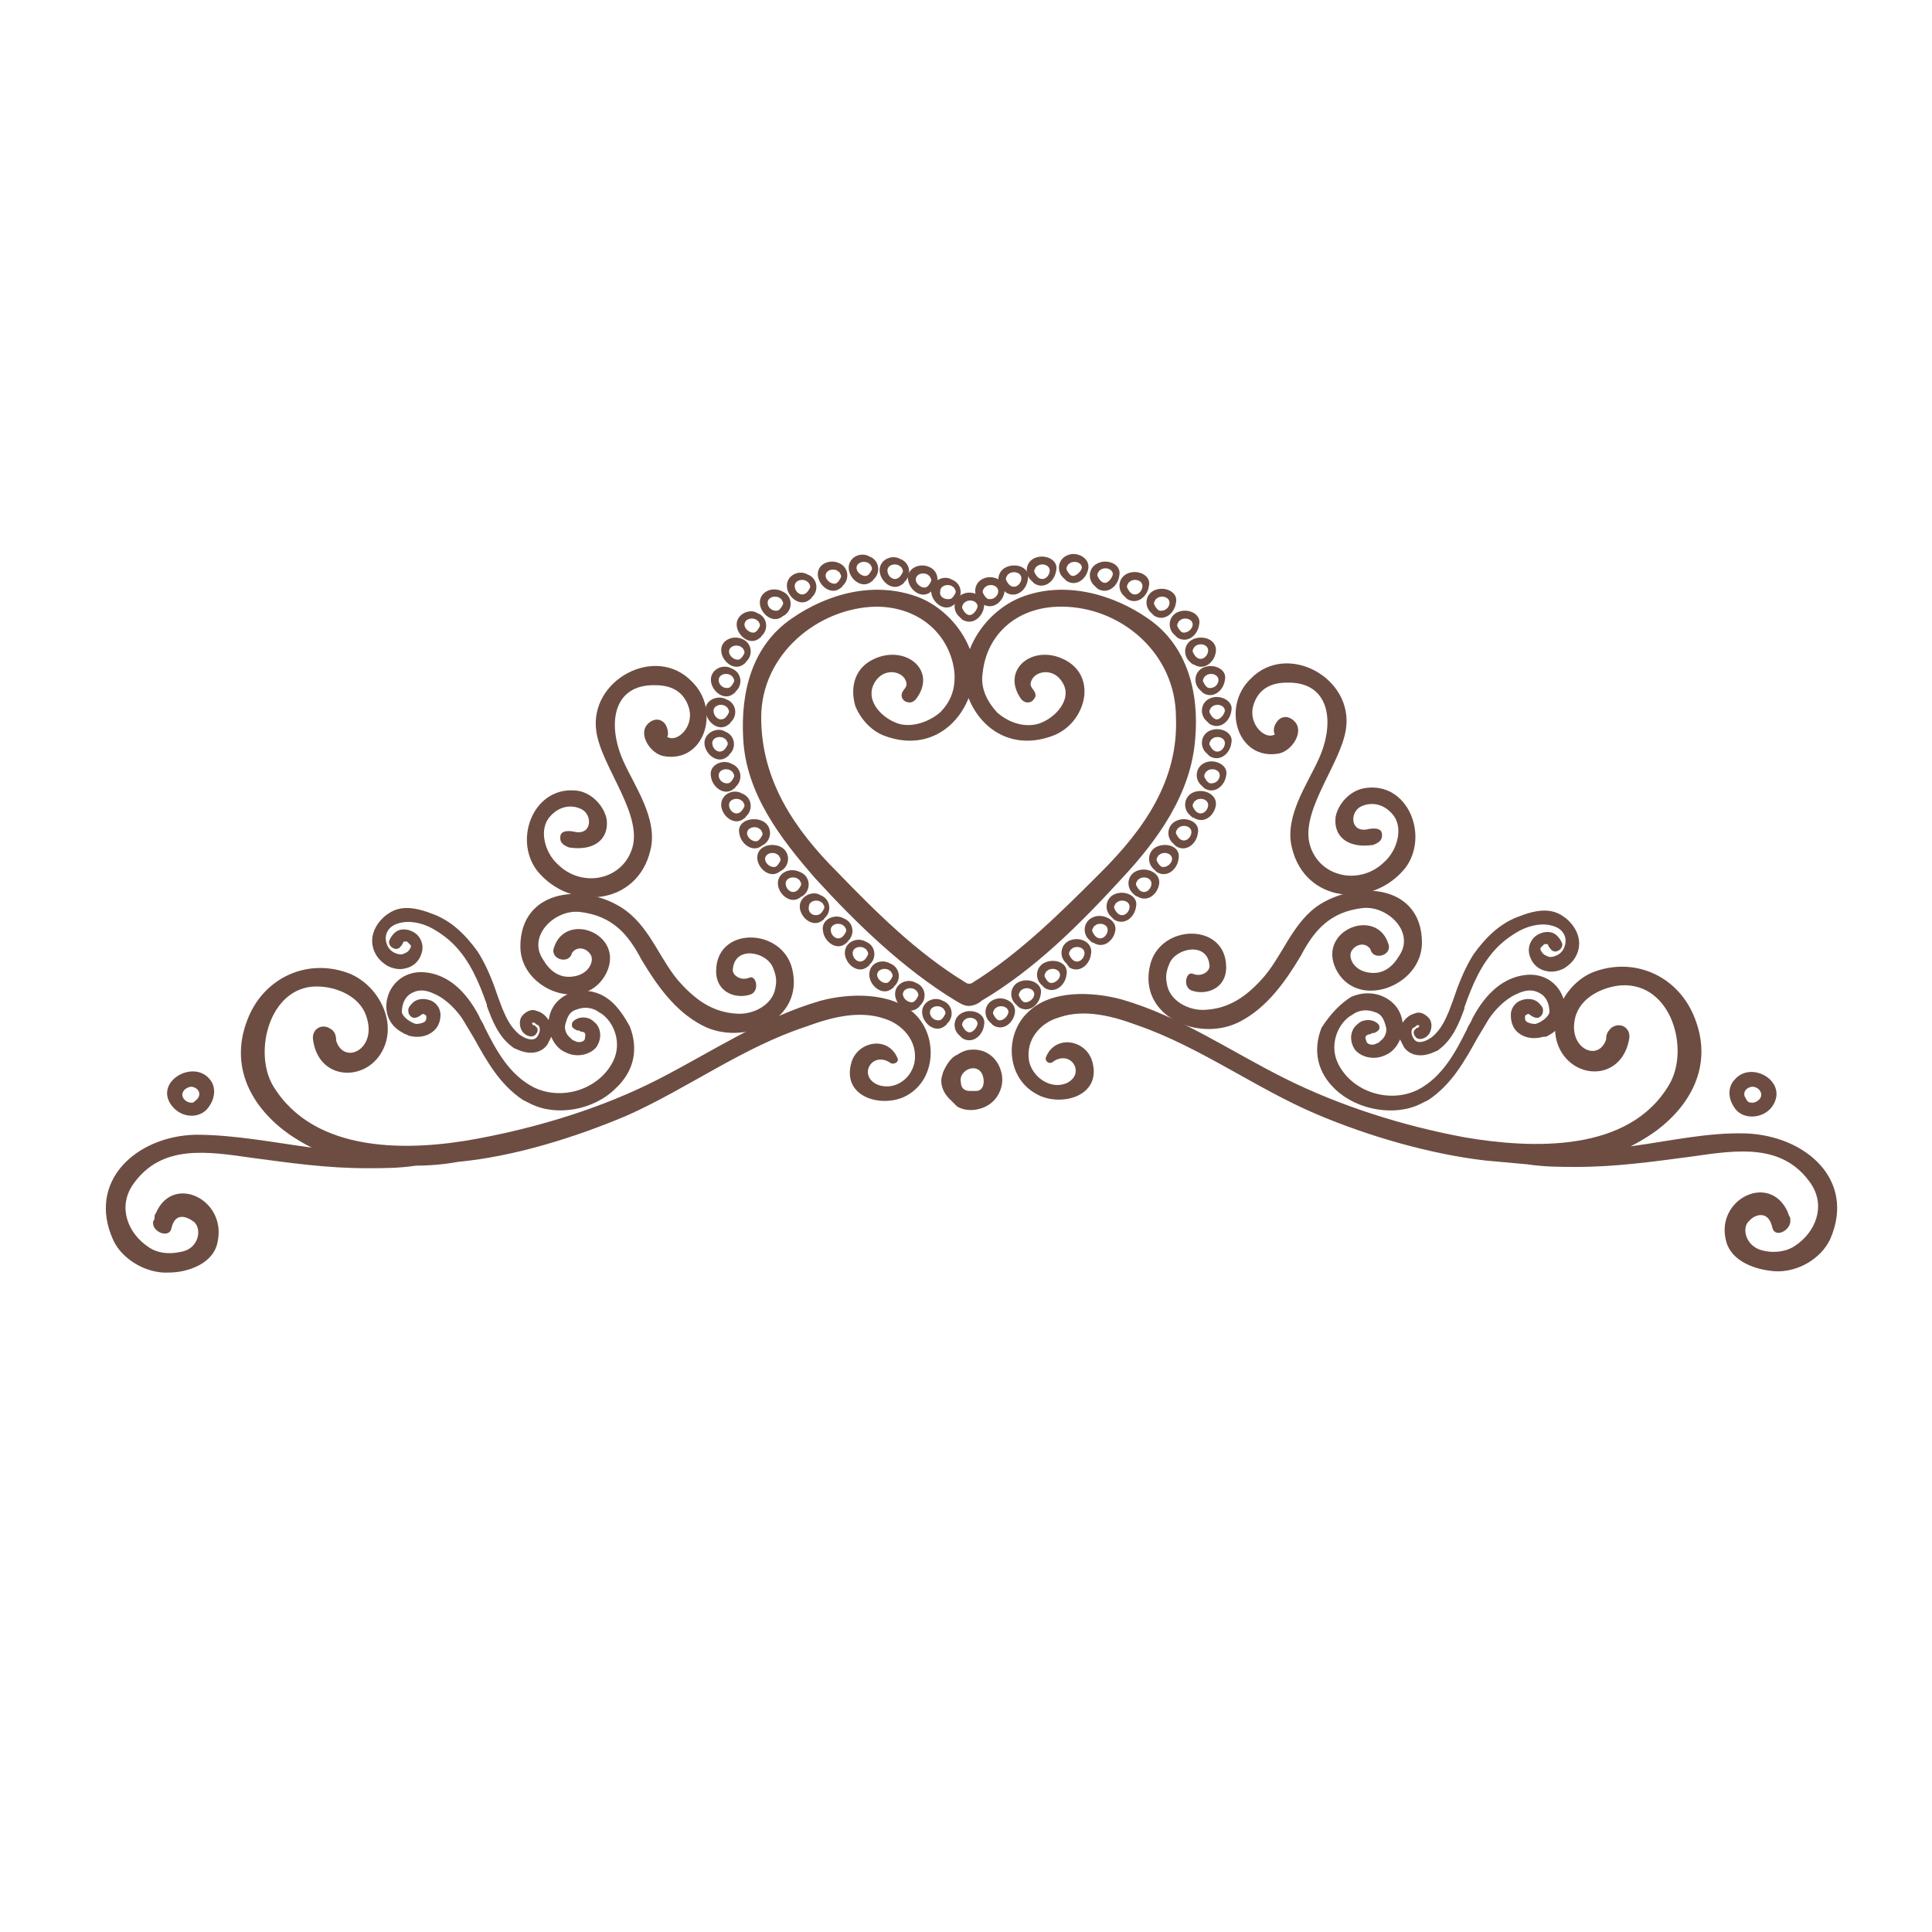 <?xml version="1.0" encoding="utf-8"?>
<!-- Generator: Adobe Illustrator 18.1.0, SVG Export Plug-In . SVG Version: 6.00 Build 0)  -->
<svg version="1.1" id="Layer_1" xmlns="http://www.w3.org/2000/svg" xmlns:xlink="http://www.w3.org/1999/xlink" x="0px" y="0px"
	 viewBox="0 0 150 150" enable-background="new 0 0 150 150" xml:space="preserve">
<g>
	<path fill="#6D4D42" d="M46.6,77.2c-0.9-0.4-2-0.4-2.9,0.2c-0.6,0.4-1,1-1.1,1.8c-0.2-0.3-0.5-0.6-0.9-0.7c-0.4-0.2-0.8,0-1.1,0.3
		c-0.3,0.3-0.3,0.8-0.1,1.2c0.3,0.5,0.9,0.6,1.1,0.3c0.1-0.1,0.2-0.3,0.1-0.5c-0.1-0.1-0.2-0.2-0.2-0.2c0,0,0,0-0.1,0
		c-0.1-0.1-0.1-0.2-0.1-0.2c0,0,0,0,0.1,0c0,0,0,0,0.1,0c0.1,0.1,0.2,0.2,0.3,0.2c0.3,0.4-0.1,0.9-0.1,0.9c-0.3,0.4-0.9,0.1-1.1,0
		c-0.1-0.1-0.2-0.1-0.3-0.2c-0.7-0.6-1-1.3-1.3-2c-0.1-0.3-0.2-0.5-0.3-0.8c-0.4-1.2-0.9-2.5-1.6-3.6c-1-1.4-2.1-2.4-3.4-2.9
		c-1.5-0.6-2.6-0.7-3.5-0.1c-0.8,0.5-1.6,1.6-1.2,2.8c0.2,0.6,0.6,1,1.1,1.3c0.4,0.2,0.9,0.3,1.3,0.2c0.6-0.1,1.1-0.5,1.3-1.1
		c0.2-0.5,0.1-1-0.2-1.4c-0.4-0.5-1.2-0.7-1.7-0.4c-0.3,0.2-0.5,0.5-0.6,0.8c0,0.2,0.1,0.4,0.3,0.5c0.2,0.1,0.3,0.1,0.5,0
		c0.1-0.1,0.2-0.2,0.3-0.4c0,0,0-0.1,0.1-0.1c0,0,0.1,0,0.2,0c0.1,0.1,0.2,0.2,0.3,0.3c0,0.1,0,0.2-0.1,0.3
		c-0.1,0.2-0.3,0.3-0.6,0.4c-0.1,0-0.3,0-0.5-0.1c-0.3-0.1-0.6-0.4-0.7-0.8c-0.2-0.7,0.2-1.3,0.9-1.5c0.9-0.3,1.9,0,2.5,0.3
		c0.6,0.3,1.3,0.8,1.8,1.3c1.3,1.3,2,3,2.6,4.7l0,0.1c0.4,1.1,0.9,2.4,2,3.2c0.1,0.1,0.2,0.1,0.4,0.2c0.9,0.4,1.8,0.3,2.3-0.4
		c0.1-0.2,0.2-0.4,0.3-0.6c0.2,0.5,0.6,1,1.1,1.2c1,0.5,2,0.1,2.4-0.4c0.4-0.6,0.4-1.3,0-1.8c-0.1-0.1-0.3-0.3-0.5-0.4
		c-0.5-0.2-1-0.1-1.3,0.2c-0.1,0.1-0.1,0.2-0.1,0.3c0,0.2,0.2,0.3,0.4,0.4c0.1,0,0.2,0,0.3,0.1c0.1,0,0.2,0,0.3,0.1
		c0.1,0.1,0,0.4,0,0.5c-0.1,0.2-0.5,0.3-0.8,0.1c-0.1,0-0.2-0.1-0.3-0.2c-0.4-0.3-0.5-0.8-0.4-1.1c0.1-0.3,0.2-0.9,0.8-1.1
		c0.3-0.1,0.8-0.3,1.5,0c0.2,0.1,0.3,0.2,0.5,0.3c1,0.7,1.6,2.3,0.9,3.7c-1.1,2.2-4,3.1-6.2,2c-1.9-1-2.9-2.9-3.8-4.7
		c-0.1-0.3-0.3-0.5-0.4-0.8c-1.1-2.1-2.5-3.2-4.1-3.4c-1.6-0.2-2.7,0.8-3,1.9c-0.3,1,0,2.2,1.2,2.8c0.1,0.1,0.3,0.1,0.4,0.2
		c0.7,0.2,1.4,0.1,1.9-0.3c0.4-0.3,0.6-0.8,0.6-1.3c0-0.5-0.3-0.9-0.7-1.1c-0.5-0.2-1-0.2-1.4,0.1c-0.2,0.2-0.4,0.4-0.4,0.6
		c0,0.1,0,0.3,0.1,0.4c0.2,0.3,0.5,0.3,0.9,0c0.1-0.1,0.2-0.1,0.3,0c0.1,0,0.1,0.1,0.1,0.2c0,0.1,0,0.2-0.1,0.3
		c-0.1,0.1-0.4,0.2-0.7,0.2c-0.4-0.1-1-0.5-1.1-0.9c0-0.6,0.2-1.1,0.6-1.4c0.6-0.4,1.2-0.4,2,0c0.9,0.4,1.7,1.3,2.1,1.9
		c0.3,0.5,0.6,1,0.9,1.5c1,1.8,2,3.6,3.8,4.8c0.2,0.1,0.4,0.2,0.6,0.3c2,1,4.9,0.5,6.6-1.2c1.4-1.3,1.8-3,1.1-4.8
		C48.2,78.4,47.5,77.6,46.6,77.2z"/>
	<path fill="#6D4D42" d="M104.9,77.4c0.9-0.4,2-0.4,2.9,0.2c0.6,0.4,1,1,1.1,1.8c0.2-0.3,0.5-0.6,0.9-0.7c0.4-0.2,0.8,0,1.1,0.3
		c0.3,0.3,0.3,0.8,0.1,1.2c-0.3,0.5-0.9,0.6-1.1,0.3c-0.1-0.1-0.2-0.3-0.1-0.5c0.1-0.1,0.2-0.2,0.2-0.2c0,0,0,0,0.1,0
		c0.1-0.1,0.1-0.2,0.1-0.2c0,0,0,0-0.1,0c0,0,0,0-0.1,0c-0.1,0.1-0.2,0.2-0.3,0.2c-0.3,0.4,0.1,0.9,0.1,0.9c0.3,0.4,0.9,0.1,1.1,0
		c0.1-0.1,0.2-0.1,0.3-0.2c0.7-0.6,1-1.3,1.3-2c0.1-0.3,0.2-0.5,0.3-0.8c0.4-1.2,0.9-2.5,1.6-3.6c1-1.4,2.1-2.4,3.4-2.9
		c1.5-0.6,2.6-0.7,3.5-0.1c0.8,0.5,1.6,1.6,1.2,2.8c-0.2,0.6-0.6,1-1.1,1.3c-0.4,0.2-0.9,0.3-1.3,0.2c-0.6-0.1-1.1-0.5-1.3-1.1
		c-0.2-0.5-0.1-1,0.2-1.4c0.4-0.5,1.2-0.7,1.7-0.4c0.3,0.2,0.5,0.5,0.6,0.8c0,0.2-0.1,0.4-0.3,0.5c-0.2,0.1-0.3,0.1-0.5,0
		c-0.1-0.1-0.2-0.2-0.3-0.4c0,0,0-0.1-0.1-0.1c0,0-0.1,0-0.2,0c-0.1,0.1-0.2,0.2-0.3,0.3c0,0.1,0,0.2,0.1,0.3
		c0.1,0.2,0.3,0.3,0.6,0.4c0.1,0,0.3,0,0.5-0.1c0.3-0.1,0.6-0.4,0.7-0.8c0.2-0.7-0.2-1.3-0.9-1.5c-0.9-0.3-1.9,0-2.5,0.3
		c-0.6,0.3-1.3,0.8-1.8,1.3c-1.3,1.3-2,3-2.6,4.7l0,0.1c-0.4,1.1-0.9,2.4-2,3.2c-0.1,0.1-0.2,0.1-0.4,0.2c-0.9,0.4-1.8,0.3-2.3-0.4
		c-0.1-0.2-0.2-0.4-0.3-0.6c-0.2,0.5-0.6,1-1.1,1.2c-1,0.5-2,0.1-2.4-0.4c-0.4-0.6-0.4-1.3,0-1.8c0.1-0.1,0.3-0.3,0.5-0.4
		c0.5-0.2,1-0.1,1.3,0.2c0.1,0.1,0.1,0.2,0.1,0.3c0,0.2-0.2,0.3-0.4,0.4c-0.1,0-0.2,0-0.3,0.1c-0.1,0-0.2,0-0.3,0.1
		c-0.2,0.1,0,0.4,0,0.5c0.1,0.2,0.5,0.3,0.8,0.1c0.1,0,0.2-0.1,0.3-0.2c0.4-0.3,0.5-0.8,0.4-1.1c-0.1-0.3-0.2-0.9-0.8-1.1
		c-0.3-0.1-0.8-0.3-1.5,0c-0.2,0.1-0.3,0.2-0.5,0.3c-1,0.7-1.6,2.3-0.9,3.7c1.1,2.2,4,3.1,6.2,2c1.9-1,2.9-2.9,3.8-4.7
		c0.1-0.3,0.3-0.5,0.4-0.8c1.1-2.1,2.5-3.2,4.1-3.4c1.6-0.2,2.7,0.8,3,1.9c0.3,1,0,2.2-1.2,2.8c-0.1,0.1-0.3,0.1-0.4,0.1
		c-0.7,0.2-1.4,0.1-1.9-0.3c-0.4-0.3-0.6-0.8-0.6-1.4c0-0.5,0.3-0.9,0.7-1.1c0.5-0.2,1-0.2,1.4,0.1c0.2,0.2,0.4,0.4,0.4,0.6
		c0,0.1,0,0.3-0.1,0.4c-0.2,0.3-0.5,0.3-0.9,0c-0.1-0.1-0.2-0.1-0.3,0c-0.1,0-0.1,0.1-0.1,0.2c0,0.1,0,0.2,0.1,0.3
		c0.1,0.1,0.4,0.2,0.7,0.2c0.4-0.1,1-0.5,1.1-0.9c0-0.6-0.2-1.1-0.6-1.4c-0.6-0.4-1.2-0.4-2,0c-0.9,0.4-1.7,1.3-2.1,1.9
		c-0.3,0.5-0.6,1-0.9,1.5c-1,1.8-2,3.6-3.8,4.8c-0.2,0.1-0.4,0.2-0.6,0.3c-2,1-4.9,0.5-6.6-1.1c-1.4-1.3-1.8-3-1.1-4.8
		C103.3,78.7,104.1,77.9,104.9,77.4z"/>
	<g>
		<g>
			<path fill="#6D4D42" d="M89.1,48c-2.6-1.8-6.4-3-9.9-1.6c-1.7,0.7-3.2,2.2-3.9,4c-0.7-1.8-2.2-3.3-3.9-4
				c-3.6-1.4-7.3-0.2-9.9,1.6c-3.1,2.1-4,5.7-3.8,9.3c0.2,4.3,2.9,7.8,5.6,10.9c3.2,3.5,6.8,7,10.9,9.5c0.2,0.1,0.6,0.4,1,0.4
				c0.4,0,0.8-0.2,1-0.4c4.1-2.4,7.7-6,10.9-9.5c2.8-3,5.4-6.6,5.7-10.9C93.1,53.8,92.2,50.1,89.1,48z M85.5,67.7
				c-3.1,3.1-6.3,6.3-10,8.6c-0.1,0.1-0.4,0.1-0.5,0c-3.8-2.3-7-5.5-10-8.6c-3.3-3.3-5.9-7.1-5.9-12c0-4.9,4.4-8.5,8.9-8.6
				c3.5,0,5.8,2.3,6.1,5.1c0.1,1.3-0.3,2.3-1.1,3.1c-0.8,0.7-2.1,1.2-3.2,0.9c-1.3-0.4-2.7-1.8-1.9-3.2c0.7-1.2,2.1-0.9,2.4-0.2
				c0.3,0.6-0.3,0.7-0.3,1.2c0,0.3,0.3,0.5,0.4,0.5c0.3,0.1,0.5,0,0.7-0.2c1.7-2.2-0.7-4.2-3.1-3.2c-1.7,0.7-2,2.3-1.6,3.7
				c0.4,1,1.2,1.9,2.2,2.3c3.1,1.2,5.6-0.4,6.6-2.9c1,2.5,3.5,4.1,6.6,2.9c1-0.4,1.8-1.2,2.2-2.3c0.5-1.4,0.1-3-1.6-3.7
				c-2.4-1-4.7,1-3.1,3.2c0.2,0.2,0.4,0.3,0.7,0.2c0.1,0,0.4-0.3,0.4-0.5c0-0.5-0.6-0.6-0.3-1.2c0.3-0.7,1.7-1,2.4,0.2
				c0.8,1.3-0.6,2.8-1.9,3.2c-1.1,0.3-2.3-0.1-3.2-0.9c-0.8-0.9-1.3-1.9-1.1-3.1c0.3-2.8,2.5-5.1,6.1-5.1c4.6,0,8.9,3.6,8.9,8.6
				C91.5,60.6,88.8,64.4,85.5,67.7z"/>
			<path fill="#6D4D42" d="M74.8,46.1c-0.8,0.3-0.9,1.3-0.3,1.8c0.1,0.1,0.2,0.2,0.2,0.2c0.8,0.5,1.6-0.2,1.7-1
				C76.6,46.3,75.5,45.8,74.8,46.1z M75.1,47.7c-0.2-0.1-0.3-0.3-0.4-0.5c0-0.1,0-0.2,0.1-0.3c0-0.1,0.1-0.1,0.2-0.2
				c0.4-0.2,0.9,0,0.9,0.4C75.8,47.5,75.4,47.9,75.1,47.7z"/>
			<path fill="#6D4D42" d="M76.4,44.9c-0.8,0.3-0.9,1.3-0.3,1.8c0.1,0.1,0.2,0.2,0.2,0.2c0.8,0.5,1.6-0.2,1.7-1
				C78.2,45.1,77.1,44.6,76.4,44.9z M76.7,46.5c-0.2-0.1-0.3-0.3-0.4-0.5c0-0.1,0-0.2,0.1-0.3c0-0.1,0.1-0.1,0.2-0.2
				c0.4-0.2,0.9,0,0.9,0.4C77.5,46.3,77.1,46.6,76.7,46.5z"/>
			<path fill="#6D4D42" d="M78.2,44c-0.8,0.3-0.9,1.3-0.3,1.8c0.1,0.1,0.2,0.2,0.2,0.2c0.8,0.5,1.6-0.2,1.7-1
				C80,44.1,79,43.7,78.2,44z M78.5,45.5c-0.2-0.1-0.3-0.3-0.4-0.5c0-0.1,0-0.2,0.1-0.3c0-0.1,0.1-0.1,0.2-0.2
				c0.4-0.2,0.9,0,0.9,0.4C79.3,45.3,78.9,45.7,78.5,45.5z"/>
			<path fill="#6D4D42" d="M80.4,43.3c-0.8,0.3-0.9,1.3-0.3,1.8c0.1,0.1,0.2,0.2,0.2,0.2c0.8,0.5,1.6-0.2,1.7-1
				C82.2,43.5,81.2,43,80.4,43.3z M80.7,44.9c-0.2-0.1-0.3-0.3-0.4-0.5c0-0.1,0-0.2,0.1-0.3c0-0.1,0.1-0.1,0.2-0.2
				c0.4-0.2,0.9,0,0.9,0.4C81.5,44.7,81.1,45.1,80.7,44.9z"/>
			<path fill="#6D4D42" d="M82.9,43.1c-0.8,0.3-0.9,1.3-0.3,1.8c0.1,0.1,0.2,0.2,0.2,0.2c0.8,0.5,1.6-0.2,1.7-1
				C84.6,43.3,83.6,42.8,82.9,43.1z M83.2,44.7c-0.2-0.1-0.3-0.3-0.4-0.5c0-0.1,0-0.2,0.1-0.3c0-0.1,0.1-0.1,0.2-0.2
				c0.4-0.2,0.9,0,0.9,0.4C83.9,44.4,83.5,44.8,83.2,44.7z"/>
			<path fill="#6D4D42" d="M85.3,43.7C84.5,44,84.4,45,85,45.5c0.1,0.1,0.2,0.2,0.2,0.2c0.8,0.5,1.6-0.2,1.7-1
				C87.1,43.8,86,43.4,85.3,43.7z M85.6,45.2c-0.2-0.1-0.3-0.3-0.4-0.5c0-0.1,0-0.2,0.1-0.3c0-0.1,0.1-0.1,0.2-0.2
				c0.4-0.2,0.9,0,0.9,0.4C86.3,45,85.9,45.4,85.6,45.2z"/>
			<path fill="#6D4D42" d="M87.6,44.5c-0.8,0.3-0.9,1.3-0.3,1.8c0.1,0.1,0.2,0.2,0.2,0.2c0.8,0.5,1.6-0.2,1.7-1
				C89.4,44.7,88.4,44.2,87.6,44.5z M87.9,46.1c-0.2-0.1-0.3-0.3-0.4-0.5c0-0.1,0-0.2,0.1-0.3c0-0.1,0.1-0.1,0.2-0.2
				c0.4-0.2,0.9,0,0.9,0.4C88.7,45.9,88.3,46.3,87.9,46.1z"/>
			<path fill="#6D4D42" d="M89.7,45.8c-0.8,0.3-0.9,1.3-0.3,1.8c0.1,0.1,0.2,0.2,0.2,0.2c0.8,0.5,1.6-0.2,1.7-1
				C91.5,46,90.5,45.5,89.7,45.8z M90,47.4c-0.2-0.1-0.3-0.3-0.4-0.5c0-0.1,0-0.2,0.1-0.3c0-0.1,0.1-0.1,0.2-0.2
				c0.4-0.2,0.9,0,0.9,0.4C90.8,47.2,90.4,47.5,90,47.4z"/>
			<path fill="#6D4D42" d="M91.5,47.5c-0.8,0.3-0.9,1.3-0.3,1.8c0.1,0.1,0.2,0.2,0.2,0.2c0.8,0.5,1.6-0.2,1.7-1
				C93.3,47.7,92.3,47.2,91.5,47.5z M91.8,49.1c-0.2-0.1-0.3-0.3-0.4-0.5c0-0.1,0-0.2,0.1-0.3c0-0.1,0.1-0.1,0.2-0.2
				c0.4-0.2,0.9,0,0.9,0.4C92.6,48.8,92.2,49.2,91.8,49.1z"/>
			<path fill="#6D4D42" d="M92.7,49.6c-0.8,0.3-0.9,1.3-0.3,1.8c0.1,0.1,0.2,0.2,0.3,0.2c0.8,0.5,1.6-0.2,1.7-1
				C94.5,49.7,93.5,49.3,92.7,49.6z M93,51.1c-0.2-0.1-0.3-0.3-0.4-0.5c0-0.1,0-0.2,0.1-0.3c0-0.1,0.1-0.1,0.2-0.2
				c0.4-0.2,0.9,0,0.9,0.4C93.8,50.9,93.4,51.3,93,51.1z"/>
			<path fill="#6D4D42" d="M74.8,78.6c-0.8,0.3-0.9,1.3-0.3,1.8c0.1,0.1,0.2,0.2,0.2,0.2c0.8,0.5,1.6-0.2,1.7-1
				C76.6,78.7,75.5,78.3,74.8,78.6z M75.1,80.1c-0.2-0.1-0.3-0.3-0.4-0.5c0-0.1,0-0.2,0.1-0.3c0-0.1,0.1-0.1,0.2-0.2
				c0.4-0.2,0.9,0,0.9,0.4C75.8,79.9,75.4,80.3,75.1,80.1z"/>
			<path fill="#6D4D42" d="M77.2,77.6c-0.8,0.3-0.9,1.3-0.3,1.8c0.1,0.1,0.2,0.2,0.2,0.2c0.8,0.5,1.6-0.2,1.7-1
				C78.9,77.8,77.9,77.3,77.2,77.6z M77.5,79.2c-0.2-0.1-0.3-0.3-0.4-0.5c0-0.1,0-0.2,0.1-0.3c0-0.1,0.1-0.1,0.2-0.2
				c0.4-0.2,0.9,0,0.9,0.4C78.2,79,77.8,79.3,77.5,79.2z"/>
			<path fill="#6D4D42" d="M79.2,76.2c-0.8,0.3-0.9,1.3-0.3,1.8c0.1,0.1,0.2,0.2,0.2,0.2c0.8,0.5,1.6-0.2,1.7-1
				C81,76.4,80,75.9,79.2,76.2z M79.5,77.8c-0.2-0.1-0.3-0.3-0.4-0.5c0-0.1,0-0.2,0.1-0.3c0-0.1,0.1-0.1,0.2-0.2
				c0.4-0.2,0.9,0,0.9,0.4C80.3,77.5,79.9,77.9,79.5,77.8z"/>
			<path fill="#6D4D42" d="M81.2,74.7c-0.8,0.3-0.9,1.3-0.3,1.8c0.1,0.1,0.2,0.2,0.2,0.2c0.8,0.5,1.6-0.2,1.7-1
				C83,74.8,82,74.4,81.2,74.7z M81.5,76.3c-0.2-0.1-0.3-0.3-0.4-0.5c0-0.1,0-0.2,0.1-0.3c0-0.1,0.1-0.1,0.2-0.2
				c0.4-0.2,0.9,0,0.9,0.4C82.3,76,81.9,76.4,81.5,76.3z"/>
			<path fill="#6D4D42" d="M83.1,73c-0.8,0.3-0.9,1.3-0.3,1.8C82.9,75,83,75,83,75.1c0.8,0.5,1.6-0.2,1.7-1
				C84.9,73.2,83.9,72.7,83.1,73z M83.4,74.6c-0.2-0.1-0.3-0.3-0.4-0.5c0-0.1,0-0.2,0.1-0.3c0-0.1,0.1-0.1,0.2-0.2
				c0.4-0.2,0.9,0,0.9,0.4C84.2,74.4,83.8,74.8,83.4,74.6z"/>
			<path fill="#6D4D42" d="M84.9,71.2c-0.8,0.3-0.9,1.3-0.3,1.8c0.1,0.1,0.2,0.2,0.3,0.2c0.8,0.5,1.6-0.2,1.7-1
				C86.7,71.4,85.6,70.9,84.9,71.2z M85.2,72.8c-0.2-0.1-0.3-0.3-0.4-0.5c0-0.1,0-0.2,0.1-0.3c0-0.1,0.1-0.1,0.2-0.2
				c0.4-0.2,0.9,0,0.9,0.4C86,72.6,85.6,73,85.2,72.8z"/>
			<path fill="#6D4D42" d="M86.6,69.4c-0.8,0.3-0.9,1.3-0.3,1.8c0.1,0.1,0.2,0.2,0.2,0.2c0.8,0.5,1.6-0.2,1.7-1
				C88.4,69.6,87.4,69.1,86.6,69.4z M86.9,71c-0.2-0.1-0.3-0.3-0.4-0.5c0-0.1,0-0.2,0.1-0.3c0-0.1,0.1-0.1,0.2-0.2
				c0.4-0.2,0.9,0,0.9,0.4C87.7,70.8,87.3,71.2,86.9,71z"/>
			<path fill="#6D4D42" d="M88.3,67.6c-0.8,0.3-0.9,1.3-0.3,1.8c0.1,0.1,0.2,0.2,0.3,0.2c0.8,0.5,1.6-0.2,1.7-1
				C90.1,67.8,89.1,67.3,88.3,67.6z M88.6,69.2c-0.2-0.1-0.3-0.3-0.4-0.5c0-0.1,0-0.2,0.1-0.3c0-0.1,0.1-0.1,0.2-0.2
				c0.4-0.2,0.9,0,0.9,0.4C89.4,69,89,69.4,88.6,69.2z"/>
			<path fill="#6D4D42" d="M89.9,65.7C89.1,66,89,67,89.6,67.5c0.1,0.1,0.2,0.2,0.2,0.2c0.8,0.5,1.6-0.2,1.7-1
				C91.7,65.8,90.7,65.4,89.9,65.7z M90.2,67.3c-0.2-0.1-0.3-0.3-0.4-0.5c0-0.1,0-0.2,0.1-0.3c0-0.1,0.1-0.1,0.2-0.2
				c0.4-0.2,0.9,0,0.9,0.4C91,67,90.6,67.4,90.2,67.3z"/>
			<path fill="#6D4D42" d="M91.4,63.7c-0.8,0.3-0.9,1.3-0.3,1.8c0.1,0.1,0.2,0.2,0.2,0.2c0.8,0.5,1.6-0.2,1.7-1
				C93.2,63.8,92.1,63.4,91.4,63.7z M91.7,65.2c-0.2-0.1-0.3-0.3-0.4-0.5c0-0.1,0-0.2,0.1-0.3c0-0.1,0.1-0.1,0.2-0.2
				c0.4-0.2,0.9,0,0.9,0.4C92.5,65,92.1,65.4,91.7,65.2z"/>
			<path fill="#6D4D42" d="M92.7,61.5c-0.8,0.3-0.9,1.3-0.3,1.8c0.1,0.1,0.2,0.2,0.3,0.2c0.8,0.5,1.6-0.2,1.7-1
				C94.5,61.7,93.5,61.2,92.7,61.5z M93,63.1c-0.2-0.1-0.3-0.3-0.4-0.5c0-0.1,0-0.2,0.1-0.3c0-0.1,0.1-0.1,0.2-0.2
				c0.4-0.2,0.9,0,0.9,0.4C93.8,62.9,93.4,63.3,93,63.1z"/>
			<path fill="#6D4D42" d="M93.6,59.2c-0.8,0.3-0.9,1.3-0.3,1.8c0.1,0.1,0.2,0.2,0.2,0.2c0.8,0.5,1.6-0.2,1.7-1
				C95.4,59.4,94.3,58.9,93.6,59.2z M93.9,60.8c-0.2-0.1-0.3-0.3-0.4-0.5c0-0.1,0-0.2,0.1-0.3c0-0.1,0.1-0.1,0.2-0.2
				c0.4-0.2,0.9,0,0.9,0.4C94.7,60.6,94.3,60.9,93.9,60.8z"/>
			<path fill="#6D4D42" d="M94,56.7c-0.8,0.3-0.9,1.3-0.3,1.8c0.1,0.1,0.2,0.2,0.2,0.2c0.8,0.5,1.6-0.2,1.7-1
				C95.8,56.9,94.8,56.4,94,56.7z M94.3,58.3c-0.2-0.1-0.3-0.3-0.4-0.5c0-0.1,0-0.2,0.1-0.3c0-0.1,0.1-0.1,0.2-0.2
				c0.4-0.2,0.9,0,0.9,0.4C95.1,58.1,94.7,58.5,94.3,58.3z"/>
			<path fill="#6D4D42" d="M94,54.2c-0.8,0.3-0.9,1.3-0.3,1.8c0.1,0.1,0.2,0.2,0.2,0.2c0.8,0.5,1.6-0.2,1.7-1
				C95.8,54.4,94.7,53.9,94,54.2z M94.3,55.8c-0.2-0.1-0.3-0.3-0.4-0.5c0-0.1,0-0.2,0.1-0.3c0-0.1,0.1-0.1,0.2-0.2
				c0.4-0.2,0.9,0,0.9,0.4C95,55.6,94.6,56,94.3,55.8z"/>
			<path fill="#6D4D42" d="M93.5,51.8c-0.8,0.3-0.9,1.3-0.3,1.8c0.1,0.1,0.2,0.2,0.2,0.2c0.8,0.5,1.6-0.2,1.7-1
				C95.3,52,94.3,51.5,93.5,51.8z M93.8,53.4c-0.2-0.1-0.3-0.3-0.4-0.5c0-0.1,0-0.2,0.1-0.3c0-0.1,0.1-0.1,0.2-0.2
				c0.4-0.2,0.9,0,0.9,0.4C94.6,53.2,94.2,53.5,93.8,53.4z"/>
			<path fill="#6D4D42" d="M72.3,46c0.1,0.8,1,1.5,1.7,1c0.1-0.1,0.2-0.1,0.2-0.2c0.6-0.5,0.5-1.5-0.3-1.8
				C73.3,44.6,72.2,45.1,72.3,46z M73,45.9c0-0.4,0.5-0.6,0.9-0.4c0.1,0.1,0.2,0.1,0.2,0.2c0.1,0.1,0.1,0.2,0.1,0.3
				c-0.1,0.2-0.2,0.4-0.4,0.5C73.3,46.6,72.9,46.3,73,45.9z"/>
			<path fill="#6D4D42" d="M70.5,45c0.1,0.8,1,1.5,1.7,1c0.1-0.1,0.2-0.1,0.2-0.2c0.6-0.5,0.5-1.5-0.3-1.8
				C71.4,43.7,70.4,44.1,70.5,45z M71.1,45c0-0.4,0.5-0.6,0.9-0.4c0.1,0.1,0.2,0.1,0.2,0.2c0.1,0.1,0.1,0.2,0.1,0.3
				c-0.1,0.2-0.2,0.4-0.4,0.5C71.5,45.7,71.1,45.3,71.1,45z"/>
			<path fill="#6D4D42" d="M68.3,44.4c0.1,0.8,1,1.5,1.7,1c0.1-0.1,0.2-0.1,0.2-0.2c0.6-0.5,0.5-1.5-0.3-1.8
				C69.2,43,68.2,43.5,68.3,44.4z M68.9,44.3c0-0.4,0.5-0.6,0.9-0.4c0.1,0.1,0.2,0.1,0.2,0.2c0.1,0.1,0.1,0.2,0.1,0.3
				c-0.1,0.2-0.2,0.4-0.4,0.5C69.3,45.1,68.9,44.7,68.9,44.3z"/>
			<path fill="#6D4D42" d="M65.9,44.2c0.1,0.8,1,1.5,1.7,1c0.1-0.1,0.2-0.1,0.2-0.2c0.6-0.5,0.5-1.5-0.3-1.8
				C66.8,42.8,65.8,43.3,65.9,44.2z M66.5,44.1c0-0.4,0.5-0.6,0.9-0.4c0.1,0.1,0.2,0.1,0.2,0.2c0.1,0.1,0.1,0.2,0.1,0.3
				c-0.1,0.2-0.2,0.4-0.4,0.5C66.9,44.8,66.5,44.4,66.5,44.1z"/>
			<path fill="#6D4D42" d="M63.5,44.7c0.1,0.8,1,1.5,1.7,1c0.1-0.1,0.2-0.1,0.2-0.2c0.6-0.5,0.5-1.5-0.3-1.8
				C64.4,43.4,63.4,43.8,63.5,44.7z M64.1,44.7c0-0.4,0.5-0.6,0.9-0.4c0.1,0.1,0.2,0.1,0.2,0.2c0.1,0.1,0.1,0.2,0.1,0.3
				c-0.1,0.2-0.2,0.4-0.4,0.5C64.5,45.4,64.1,45,64.1,44.7z"/>
			<path fill="#6D4D42" d="M61.1,45.6c0.1,0.8,1,1.5,1.7,1c0.1-0.1,0.2-0.1,0.2-0.2c0.6-0.5,0.5-1.5-0.3-1.8
				C62,44.2,61,44.7,61.1,45.6z M61.7,45.5c0-0.4,0.5-0.6,0.9-0.4c0.1,0.1,0.2,0.1,0.2,0.2c0.1,0.1,0.1,0.2,0.1,0.3
				c-0.1,0.2-0.2,0.4-0.4,0.5C62.1,46.3,61.7,45.9,61.7,45.5z"/>
			<path fill="#6D4D42" d="M59,46.9c0.1,0.8,1,1.5,1.7,1c0.1-0.1,0.2-0.1,0.3-0.2c0.6-0.5,0.5-1.5-0.3-1.8
				C59.9,45.5,58.9,46,59,46.9z M59.6,46.8c0-0.4,0.5-0.6,0.9-0.4c0.1,0.1,0.2,0.1,0.2,0.2c0.1,0.1,0.1,0.2,0.1,0.3
				c-0.1,0.2-0.2,0.4-0.4,0.5C60,47.5,59.6,47.2,59.6,46.8z"/>
			<path fill="#6D4D42" d="M57.2,48.6c0.1,0.8,1,1.5,1.7,1c0.1-0.1,0.2-0.1,0.2-0.2c0.6-0.5,0.5-1.5-0.3-1.8
				C58.2,47.2,57.1,47.7,57.2,48.6z M57.8,48.5c0-0.4,0.5-0.6,0.9-0.4c0.1,0.1,0.2,0.1,0.2,0.2c0.1,0.1,0.1,0.2,0.1,0.3
				c-0.1,0.2-0.2,0.4-0.4,0.5C58.2,49.2,57.8,48.8,57.8,48.5z"/>
			<path fill="#6D4D42" d="M56,50.6c0.1,0.8,1,1.5,1.7,1c0.1-0.1,0.2-0.1,0.2-0.2c0.6-0.5,0.5-1.5-0.3-1.8
				C56.9,49.3,55.9,49.7,56,50.6z M56.6,50.6c0-0.4,0.5-0.6,0.9-0.4c0.1,0.1,0.2,0.1,0.2,0.2c0.1,0.1,0.1,0.2,0.1,0.3
				c-0.1,0.2-0.2,0.4-0.4,0.5C57,51.3,56.6,50.9,56.6,50.6z"/>
			<path fill="#6D4D42" d="M71.6,78.7c0.1,0.8,1,1.5,1.7,1c0.1-0.1,0.2-0.1,0.2-0.2c0.6-0.5,0.5-1.5-0.3-1.8
				C72.5,77.3,71.5,77.8,71.6,78.7z M72.2,78.6c0-0.4,0.5-0.6,0.9-0.4c0.1,0.1,0.2,0.1,0.2,0.2c0.1,0.1,0.1,0.2,0.1,0.3
				c-0.1,0.2-0.2,0.4-0.4,0.5C72.6,79.3,72.2,79,72.2,78.6z"/>
			<path fill="#6D4D42" d="M69.5,77.3c0.1,0.8,1,1.5,1.7,1c0.1-0.1,0.2-0.1,0.2-0.2c0.6-0.5,0.5-1.5-0.3-1.8
				C70.4,75.9,69.4,76.4,69.5,77.3z M70.1,77.2c0-0.4,0.5-0.6,0.9-0.4c0.1,0.1,0.2,0.1,0.2,0.2c0.1,0.1,0.1,0.2,0.1,0.3
				c-0.1,0.2-0.2,0.4-0.4,0.5C70.5,77.9,70.1,77.5,70.1,77.2z"/>
			<path fill="#6D4D42" d="M67.5,75.8c0.1,0.8,1,1.5,1.7,1c0.1-0.1,0.2-0.1,0.2-0.2c0.6-0.5,0.5-1.5-0.3-1.8
				C68.4,74.4,67.4,74.8,67.5,75.8z M68.1,75.7c0-0.4,0.5-0.6,0.9-0.4c0.1,0.1,0.2,0.1,0.2,0.2c0.1,0.1,0.1,0.2,0.1,0.3
				c-0.1,0.2-0.2,0.4-0.4,0.5C68.5,76.4,68.1,76,68.1,75.7z"/>
			<path fill="#6D4D42" d="M65.6,74.1c0.1,0.8,1,1.5,1.7,1c0.1-0.1,0.2-0.1,0.2-0.2c0.6-0.5,0.5-1.5-0.3-1.8
				C66.5,72.7,65.5,73.2,65.6,74.1z M66.2,74c0-0.4,0.5-0.6,0.9-0.4c0.1,0.1,0.2,0.1,0.2,0.2c0.1,0.1,0.1,0.2,0.1,0.3
				c-0.1,0.2-0.2,0.4-0.4,0.5C66.6,74.8,66.2,74.4,66.2,74z"/>
			<path fill="#6D4D42" d="M63.9,72.3c0.1,0.8,1,1.5,1.7,1c0.1-0.1,0.2-0.1,0.2-0.2c0.6-0.5,0.5-1.5-0.3-1.8
				C64.8,70.9,63.7,71.4,63.9,72.3z M64.5,72.2c0-0.4,0.5-0.6,0.9-0.4c0.1,0.1,0.2,0.1,0.2,0.2c0.1,0.1,0.1,0.2,0.1,0.3
				c-0.1,0.2-0.2,0.4-0.4,0.5C64.9,73,64.5,72.6,64.5,72.2z"/>
			<path fill="#6D4D42" d="M62.1,70.5c0.1,0.8,1,1.5,1.7,1c0.1-0.1,0.2-0.1,0.2-0.2c0.6-0.5,0.5-1.5-0.3-1.8
				C63.1,69.1,62,69.6,62.1,70.5z M62.8,70.4c0-0.4,0.5-0.6,0.9-0.4c0.1,0.1,0.2,0.1,0.2,0.2c0.1,0.1,0.1,0.2,0.1,0.3
				c-0.1,0.2-0.2,0.4-0.4,0.5C63.1,71.2,62.7,70.8,62.8,70.4z"/>
			<path fill="#6D4D42" d="M60.4,68.7c0.1,0.8,1,1.5,1.7,1c0.1-0.1,0.2-0.1,0.3-0.2c0.6-0.5,0.5-1.5-0.3-1.8
				C61.3,67.3,60.3,67.8,60.4,68.7z M61,68.6c0-0.4,0.5-0.6,0.9-0.4c0.1,0.1,0.2,0.1,0.2,0.2c0.1,0.1,0.1,0.2,0.1,0.3
				c-0.1,0.2-0.2,0.4-0.4,0.5C61.4,69.4,61,69,61,68.6z"/>
			<path fill="#6D4D42" d="M58.8,66.7c0.1,0.8,1,1.5,1.7,1c0.1-0.1,0.2-0.1,0.3-0.2c0.6-0.5,0.5-1.5-0.3-1.8
				C59.7,65.4,58.7,65.8,58.8,66.7z M59.4,66.7c0-0.4,0.5-0.6,0.9-0.4c0.1,0.1,0.2,0.1,0.2,0.2c0.1,0.1,0.1,0.2,0.1,0.3
				c-0.1,0.2-0.2,0.4-0.4,0.5C59.8,67.4,59.4,67,59.4,66.7z"/>
			<path fill="#6D4D42" d="M57.4,64.7c0.1,0.8,1,1.5,1.7,1c0.1-0.1,0.2-0.1,0.3-0.2c0.6-0.5,0.5-1.5-0.3-1.8
				C58.3,63.4,57.2,63.8,57.4,64.7z M58,64.7c0-0.4,0.5-0.6,0.9-0.4c0.1,0.1,0.2,0.1,0.2,0.2c0.1,0.1,0.1,0.2,0.1,0.3
				c-0.1,0.2-0.2,0.4-0.4,0.5C58.4,65.4,58,65,58,64.7z"/>
			<path fill="#6D4D42" d="M56,62.6c0.1,0.8,1,1.5,1.7,1c0.1-0.1,0.2-0.1,0.2-0.2c0.6-0.5,0.5-1.5-0.3-1.8
				C56.9,61.2,55.9,61.7,56,62.6z M56.6,62.5c0-0.4,0.5-0.6,0.9-0.4c0.1,0.1,0.2,0.1,0.2,0.2c0.1,0.1,0.1,0.2,0.1,0.3
				c-0.1,0.2-0.2,0.4-0.4,0.5C57,63.3,56.6,62.9,56.6,62.5z"/>
			<path fill="#6D4D42" d="M55.2,60.3c0.1,0.8,1,1.5,1.7,1c0.1-0.1,0.2-0.1,0.2-0.2c0.6-0.5,0.5-1.5-0.3-1.8
				C56.1,58.9,55,59.4,55.2,60.3z M55.8,60.2c0-0.4,0.5-0.6,0.9-0.4c0.1,0.1,0.2,0.1,0.2,0.2c0.1,0.1,0.1,0.2,0.1,0.3
				c-0.1,0.2-0.2,0.4-0.4,0.5C56.2,60.9,55.8,60.6,55.8,60.2z"/>
			<path fill="#6D4D42" d="M54.7,57.8c0.1,0.8,1,1.5,1.7,1c0.1-0.1,0.2-0.1,0.2-0.2c0.6-0.5,0.5-1.5-0.3-1.8
				C55.7,56.4,54.6,56.9,54.7,57.8z M55.3,57.7c0-0.4,0.5-0.6,0.9-0.4c0.1,0.1,0.2,0.1,0.2,0.2c0.1,0.1,0.1,0.2,0.1,0.3
				c-0.1,0.2-0.2,0.4-0.4,0.5C55.7,58.5,55.3,58.1,55.3,57.7z"/>
			<path fill="#6D4D42" d="M54.8,55.3c0.1,0.8,1,1.5,1.7,1c0.1-0.1,0.2-0.1,0.2-0.2c0.6-0.5,0.5-1.5-0.3-1.8
				C55.7,53.9,54.6,54.4,54.8,55.3z M55.4,55.2c0-0.4,0.5-0.6,0.9-0.4c0.1,0.1,0.2,0.1,0.2,0.2c0.1,0.1,0.1,0.2,0.1,0.3
				c-0.1,0.2-0.2,0.4-0.4,0.5C55.8,56,55.4,55.6,55.4,55.2z"/>
			<path fill="#6D4D42" d="M55.2,52.9c0.1,0.8,1,1.5,1.7,1c0.1-0.1,0.2-0.1,0.2-0.2c0.6-0.5,0.5-1.5-0.3-1.8
				C56.1,51.5,55.1,52,55.2,52.9z M55.8,52.8c0-0.4,0.5-0.6,0.9-0.4c0.1,0.1,0.2,0.1,0.2,0.2c0.1,0.1,0.1,0.2,0.1,0.3
				c-0.1,0.2-0.2,0.4-0.4,0.5C56.2,53.5,55.8,53.2,55.8,52.8z"/>
		</g>
	</g>
	<path fill="#6D4D42" d="M135.6,88c-3-0.1-6,0.6-9,1c0.6-0.3,1.1-0.6,1.7-1c3-2.1,4.7-5.3,3.3-8.9c-1.2-3.2-4.5-4.8-7.7-3.7
		c-2.4,0.8-4.1,4.1-2.6,6.4c1.4,2.1,4.7,1.9,5.2-1.2c0.1-0.8-0.7-1.3-1.4-0.8c-0.3,0.3-0.4,0.5-0.4,0.9c0,0,0,0,0,0
		c-0.6,1.8-3,0.7-2.4-1.7c0.4-1.6,2.2-2.4,3.6-2.5c3.9-0.2,5.3,5,3.7,7.7c-3.1,5.3-10.6,5-15.9,4.1c-4.8-0.9-9.6-2.4-14-4.6
		c-4.2-2.1-8.1-4.8-12.6-6.1c-2.2-0.6-5.5-0.8-7.3,1c-1.8,1.7-1.7,5,0.6,6.3c1.8,1.1,5.2,0.3,4.4-2.5c-0.5-1.7-2.9-2.1-3.6-0.3
		c-0.1,0.3,0.3,0.6,0.6,0.3c1.4-0.9,2.5,1,1,1.7c-1.2,0.5-2.6-0.4-2.9-1.7c-0.3-1.7,0.9-3,2.3-3.4c2-0.7,4.2-0.1,6.1,0.6
		c4.9,1.7,9.2,4.9,13.9,6.9c4,1.7,8.8,3.1,13.1,3.6c1.1,0.1,2.2,0.2,3.3,0.3c1.3,0.2,2.6,0.2,3.8,0.2c3,0,5.9-0.4,8.9-0.8
		c3.5-0.5,7.1-1.1,9.3,2.1c1.2,1.8,0.3,3.8-1.2,4.8c-0.7,0.5-1.7,0.6-2.5,0.4c-1.4-0.3-1.7-1.8-1.1-2.3c0.4-0.5,1.5-0.9,1.8,0.5
		c0.2,0.9,1.5,0.2,1.4-0.6c0-0.1,0-0.2-0.1-0.3c0-0.1-0.1-0.2-0.1-0.3c-1.4-3.1-5.6-1-4.8,2.2c0.4,1.7,2.4,2.3,3.8,2.4
		c1.8,0.1,3.6-1,4.3-2.5C144.1,91.6,140.2,88.2,135.6,88z"/>
	<path fill="#6D4D42" d="M134.7,83.8c-0.6,0.6-0.5,1.5-0.1,2.1c0.6,1.1,2.3,1,3,0C138.9,84,136,82.3,134.7,83.8z M135.9,84.4
		c0.3-0.1,0.7,0.1,0.8,0.4c0.2,0.4-0.3,0.9-0.8,0.8l0,0c-0.2,0-0.3-0.2-0.4-0.4C135.3,84.9,135.5,84.5,135.9,84.4z"/>
	<path fill="#6D4D42" d="M102.2,70.4c-2,1.5-2.7,4-4.3,5.7c-1.2,1.3-2.5,2.2-4.3,2.3c-1.3,0.1-2.8-0.7-3-2c-0.1-0.5-0.1-0.9,0.2-1.6
		c0.5-1.2,2.9-1.7,3.1,0.1c0.1,0.5-0.6,1-1.3,0.7c-0.5-0.2-0.8,1-0.1,1.3c1.1,0.4,2.7-0.1,2.7-1.8c0-3.5-5.1-3.4-5.9-0.2
		c-1,4,3.8,6.1,7,4.4c2.1-1.1,3.5-3.1,4.7-5.1c1-1.9,2.2-3.4,4.8-3.7c1.9-0.2,4,1.8,2.9,3.6c-0.2,0.3-0.9,1.7-2.5,1.4
		c-1.1-0.2-1.5-1.1-1.3-1.6c0.3-0.6,1.1-0.8,1.5-0.2c0.2,0.9,1.7,0.5,1.4-0.4c-0.9-2.9-5.5-1.1-4.1,1.9c1.6,3.3,6.7,1.4,6.7-2
		C110.4,68.6,105.2,68.3,102.2,70.4z"/>
	<path fill="#6D4D42" d="M105.9,61.2c-1.1,0.2-2,1.2-2.2,2.2c-0.2,1.5,0.9,2.5,2.9,2.2c0.3-0.1,0.7-0.3,0.7-0.7v-0.1
		c0-0.6-0.8-0.5-1.2-0.4c-1.3,0.2-1.3-1.4-0.4-1.8c0.9-0.4,1.8-0.1,2.4,0.6c0.9,1,0.4,2.8-0.6,3.7c-1.8,1.8-4.8,1.3-5.7-1
		c-1.1-2.7,2.3-6.5,2.7-9.3c0.6-4-4.6-6.8-7.4-3.9c-2.3,2.2-1,6.4,2.2,5.8c1-0.2,2-1.7,1.2-2.5c-0.5-0.5-1.1-0.4-1.4,0.1
		C98.8,56.5,98.9,57,99,57c-0.7,0.5-2.1-0.7-1.7-2.2c0.4-1.4,1.5-1.8,2.6-1.8c3.3-0.1,3.8,3,2.5,5.9c-0.9,2-2.7,4.5-2.1,6.9
		c1,4.3,6.2,4.8,8.8,1.6C111,64.9,109.3,60.6,105.9,61.2z"/>
	<path fill="#6D4D42" d="M71,78.7c-1.8-1.7-5.1-1.6-7.3-1c-4.5,1.3-8.5,4-12.6,6.1c-4.3,2.2-9.2,3.7-14,4.6
		c-5.3,1-12.7,1.2-15.9-4.1c-1.6-2.7-0.2-8,3.7-7.7c1.5,0.1,3.2,0.9,3.6,2.5c0.7,2.4-1.8,3.6-2.4,1.7c0,0,0,0,0,0
		c0-0.4-0.1-0.7-0.4-0.9c-0.7-0.5-1.5,0-1.4,0.8c0.4,3.1,3.8,3.3,5.2,1.2c1.6-2.4-0.2-5.6-2.6-6.4c-3.2-1.1-6.5,0.5-7.7,3.7
		c-1.4,3.6,0.3,6.8,3.3,8.9c0.6,0.4,1.1,0.7,1.7,1c-3-0.4-6-1-9-1c-4.6,0.1-8.5,3.6-6.4,8.2c0.7,1.5,2.6,2.6,4.3,2.5
		c1.5,0,3.5-0.7,3.8-2.4c0.7-3.3-3.5-5.3-4.8-2.2c-0.1,0.1-0.1,0.2-0.1,0.3c0,0.1,0,0.2-0.1,0.3c-0.2,0.8,1.2,1.4,1.4,0.6
		c0.3-1.4,1.3-0.9,1.8-0.5c0.6,0.6,0.3,2.1-1.1,2.3c-0.9,0.2-1.8,0.1-2.5-0.4c-1.5-1-2.4-3-1.2-4.8c2.2-3.2,5.8-2.6,9.3-2.1
		c3,0.4,5.8,0.8,8.9,0.8c1.2,0,2.5,0,3.8-0.2c1.1,0,2.2-0.1,3.3-0.3c4.3-0.4,9.1-1.9,13.1-3.6c4.7-2.1,9-5.3,13.9-6.9
		c1.9-0.7,4.1-1.3,6.1-0.6c1.3,0.4,2.6,1.7,2.3,3.4c-0.3,1.4-1.7,2.2-2.9,1.7c-1.5-0.7-0.4-2.6,1-1.7c0.2,0.2,0.7,0,0.6-0.3
		c-0.7-1.8-3.1-1.4-3.6,0.3c-0.8,2.8,2.6,3.6,4.4,2.5C72.7,83.7,72.8,80.4,71,78.7z"/>
	<path fill="#6D4D42" d="M13.3,85.8c0.8,1.1,2.4,1.1,3,0c0.4-0.6,0.5-1.5-0.1-2.1C14.9,82.3,12,84,13.3,85.8z M15.4,85.2
		c-0.1,0.2-0.3,0.3-0.4,0.4c0,0,0,0,0,0c-0.5,0.1-1-0.4-0.8-0.8c0.1-0.3,0.6-0.5,0.8-0.4C15.4,84.5,15.6,84.9,15.4,85.2z"/>
	<path fill="#6D4D42" d="M48.6,70.7c2,1.5,2.7,4,4.3,5.7c1.2,1.3,2.5,2.2,4.3,2.3c1.3,0.1,2.8-0.7,3-2c0.1-0.5,0.1-0.9-0.2-1.6
		c-0.5-1.2-2.9-1.7-3.1,0.1c-0.1,0.5,0.6,1,1.3,0.7c0.5-0.2,0.8,1,0.1,1.3c-1.1,0.4-2.7-0.1-2.7-1.8c0-3.5,5.1-3.4,5.9-0.2
		c1,4-3.8,6.1-7,4.4c-2.1-1.1-3.5-3.1-4.7-5.1c-1-1.9-2.2-3.4-4.8-3.7c-1.9-0.2-4,1.8-2.9,3.6c0.2,0.3,0.9,1.7,2.5,1.4
		c1.1-0.2,1.5-1.1,1.3-1.6c-0.3-0.6-1.1-0.8-1.5-0.2c-0.2,0.9-1.7,0.5-1.4-0.4c0.9-2.9,5.5-1.1,4.1,1.9c-1.6,3.3-6.7,1.4-6.7-2
		C40.4,68.9,45.6,68.5,48.6,70.7z"/>
	<path fill="#6D4D42" d="M44.9,61.4c1.1,0.2,2,1.2,2.2,2.2c0.2,1.5-0.9,2.5-2.9,2.2c-0.3-0.1-0.7-0.3-0.7-0.7v-0.1
		c0-0.6,0.8-0.5,1.2-0.4c1.3,0.2,1.3-1.4,0.4-1.8c-0.9-0.4-1.8-0.1-2.4,0.6c-0.9,1-0.4,2.8,0.6,3.7c1.8,1.8,4.8,1.3,5.7-1
		c1.1-2.7-2.3-6.5-2.7-9.3c-0.6-4,4.6-6.8,7.4-3.9c2.3,2.2,1,6.4-2.2,5.8c-1-0.2-2-1.7-1.2-2.5c0.5-0.5,1.1-0.4,1.4,0.1
		c0.2,0.4,0.2,0.8,0.1,0.9c0.7,0.5,2.1-0.7,1.7-2.2c-0.4-1.4-1.5-1.8-2.6-1.8c-3.3-0.1-3.8,3-2.5,5.9c0.9,2,2.7,4.5,2.1,6.9
		c-1,4.3-6.2,4.8-8.8,1.6C39.8,65.1,41.5,60.9,44.9,61.4z"/>
	<path fill="#6D4D42" d="M77.7,83.1c-0.3-1-1.2-1.7-2.3-1.6c-0.4,0-0.8,0.2-1.1,0.4c-0.5,0.2-0.9,0.9-1.1,1.4c0,0.1-0.1,0.3-0.1,0.4
		c-0.1,0.6,0.2,1.2,0.6,1.6c0.2,0.2,0.4,0.4,0.6,0.6c0.8,0.5,2,0.3,2.7-0.3C77.7,85,78,84,77.7,83.1z M76.3,83.5
		c0.2,0.6,0,1.2-0.5,1.2c-0.1,0-0.4,0-0.5,0c-0.4,0-0.7-0.2-0.7-0.7C74.4,83.1,75.9,82.4,76.3,83.5z"/>
</g>
</svg>
